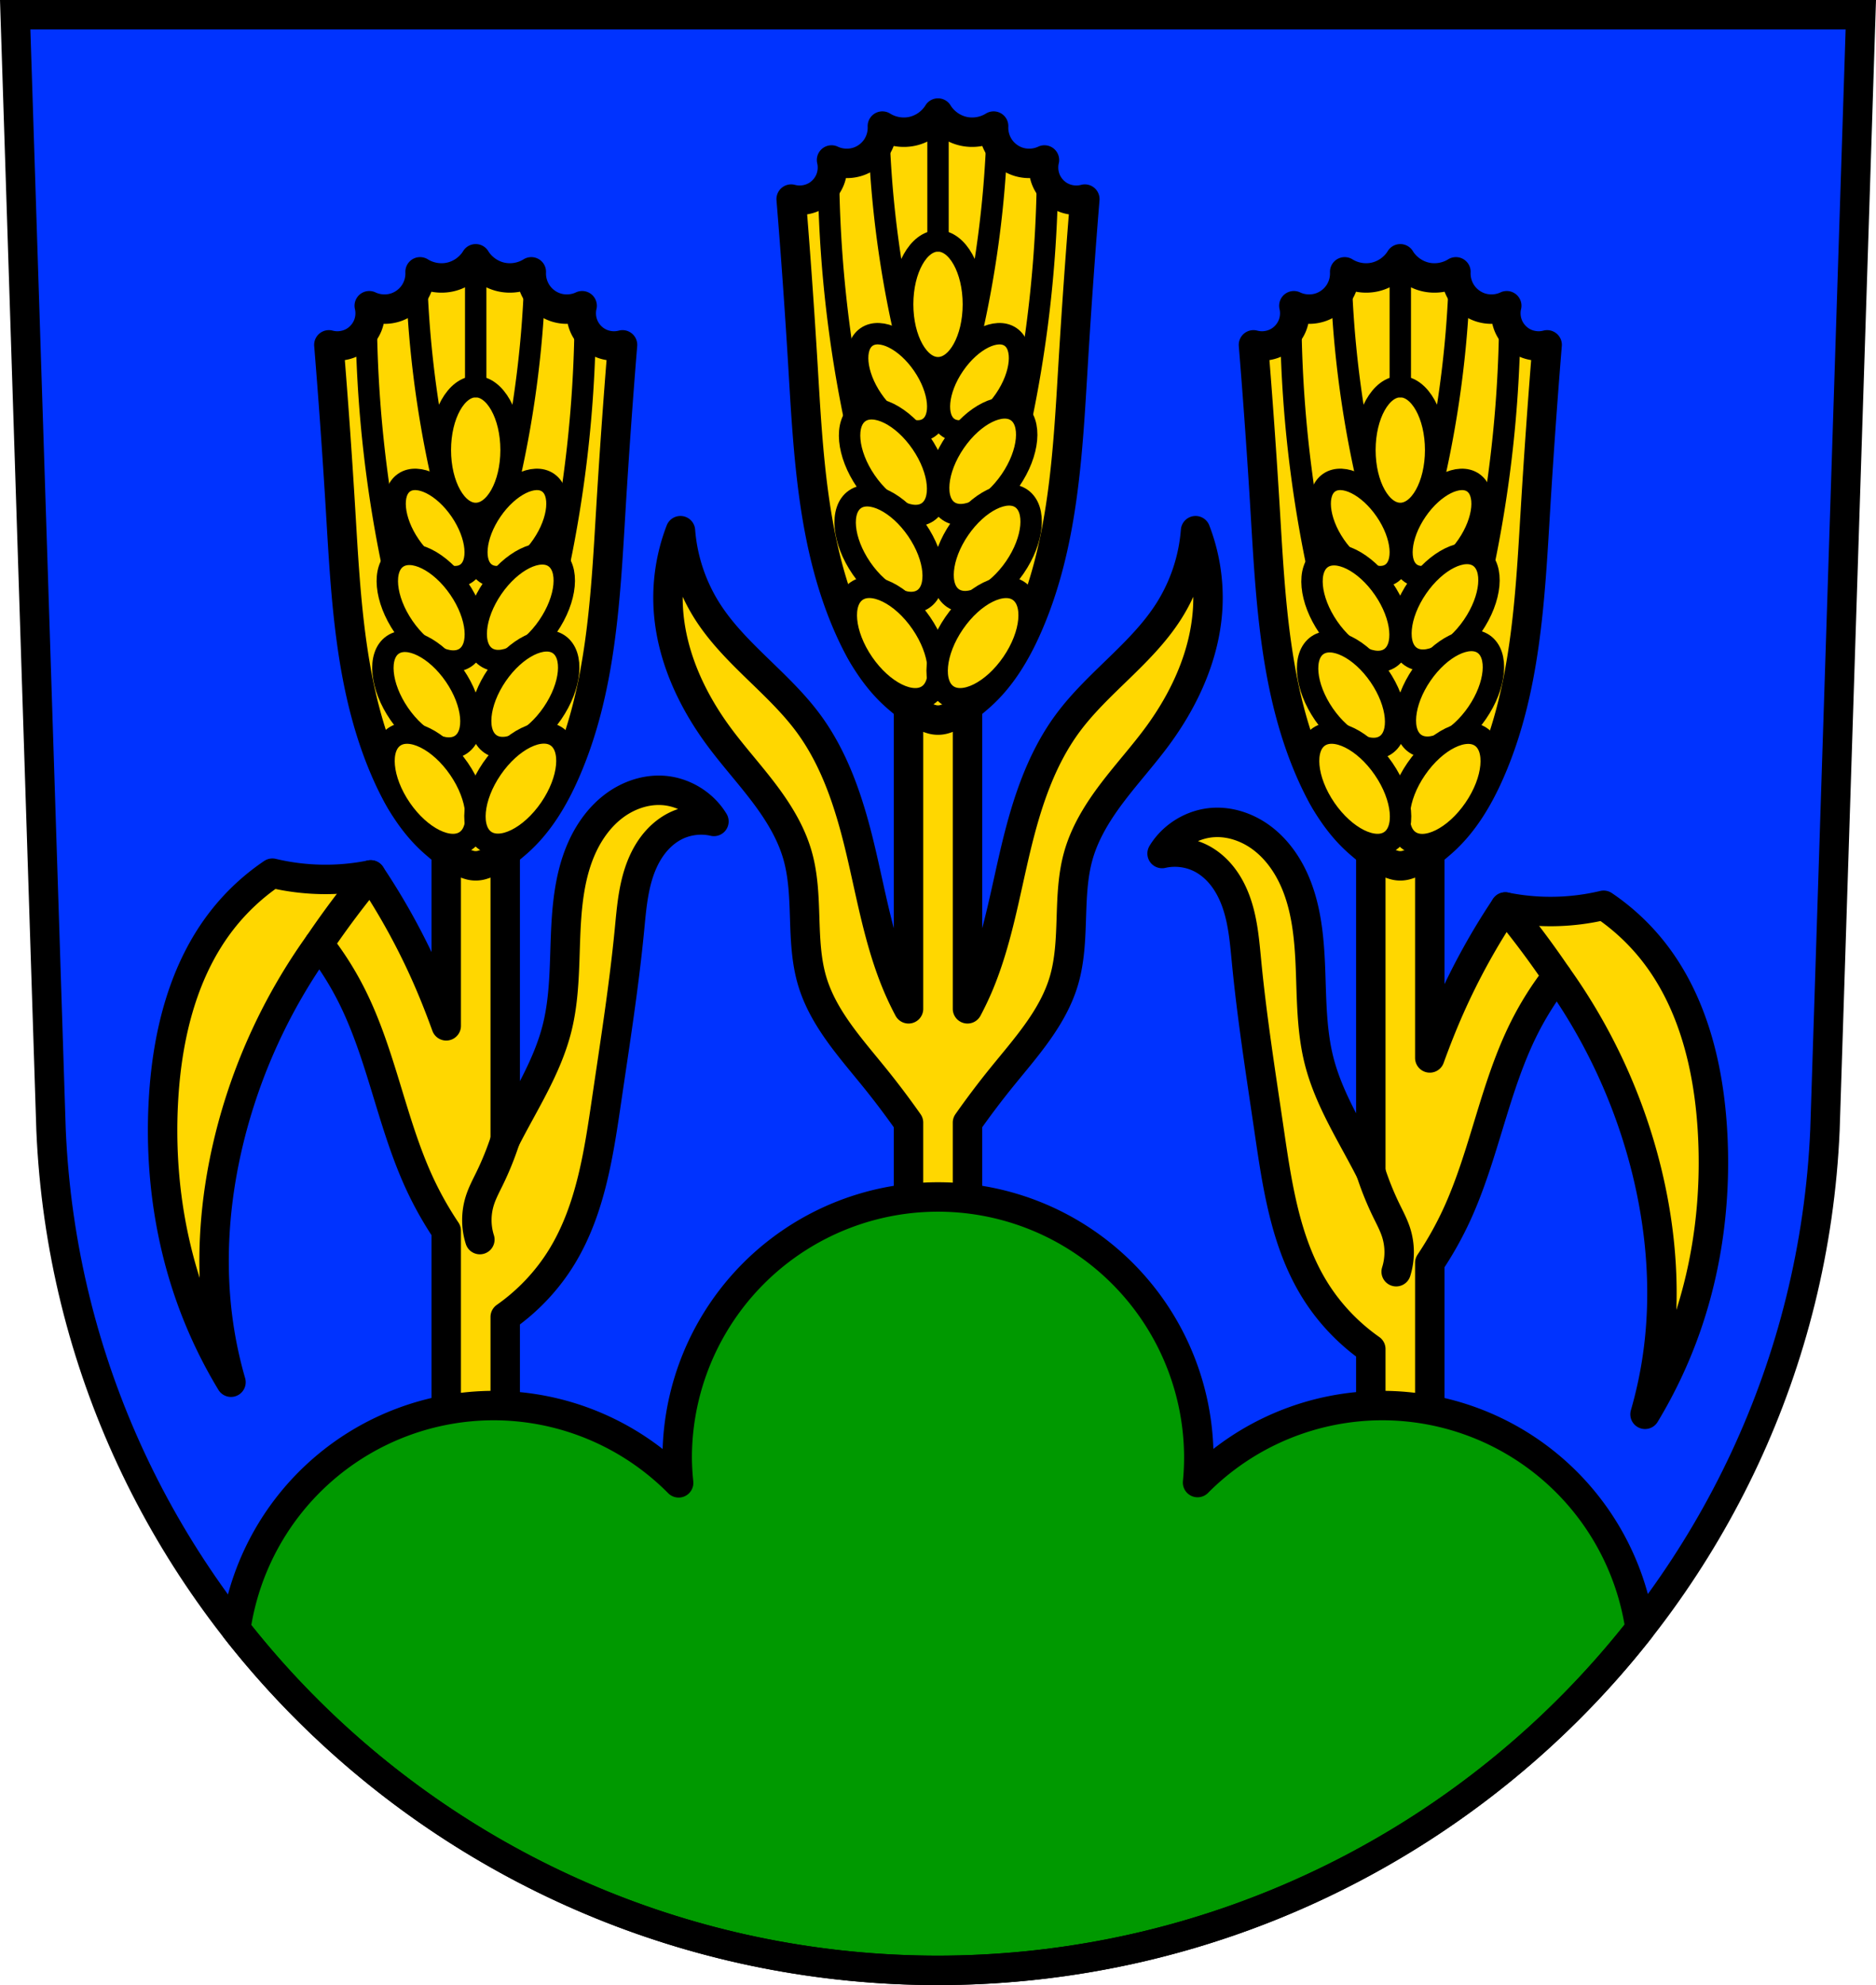 <svg xmlns="http://www.w3.org/2000/svg" width="701.33" height="741.77" viewBox="0 0 701.334 741.769"><path d="m5.681 5.5 13.398 416.62c7.415 175.25 153.92 314.05 331.59 314.14 177.51-.215 324.07-139.06 331.59-314.14L695.657 5.5h-344.98z" fill="#03f" fill-rule="evenodd"/><g stroke="#000"><g fill="gold"><g stroke-linejoin="round" stroke-width="11"><path d="M166.821 287.81v95.51c-2.325-6.414-4.828-12.761-7.602-18.996a250.17 250.17 0 0 0-20.633-37.4 85.668 85.668 0 0 1-36.757-.645 82.289 82.289 0 0 0-18.697 17.408c-14.477 18.465-20.405 42.35-21.924 65.768-1.624 25.04 1.418 50.45 9.672 74.15a174.05 174.05 0 0 0 15.475 32.883 159.271 159.271 0 0 1-4.514-20.633c-3.506-23.35-1.758-47.35 3.869-70.28a212.283 212.283 0 0 1 33.529-72.859 115.697 115.697 0 0 1 12.25 19.344c11.09 22.08 14.87 47.17 25.15 69.64a130.035 130.035 0 0 0 10.182 18.19v72.49h22.05V492.1c8.548-5.997 15.867-13.752 21.289-22.678 10.744-17.688 13.754-38.845 16.764-59.32 3.059-20.813 6.349-41.605 8.383-62.54.71-7.309 1.283-14.717 3.611-21.682 1.164-3.482 2.771-6.836 4.953-9.789 2.182-2.953 4.954-5.5 8.199-7.217 4.501-2.382 9.868-3.081 14.83-1.934-4.048-6.696-11.53-11.185-19.344-11.605a22.732 22.732 0 0 0-1.195-.035c-5.979-.021-11.893 2.191-16.699 5.77-5.127 3.817-9.04 9.115-11.766 14.898-4.927 10.468-6.01 22.296-6.465 33.857-.454 11.561-.371 23.271-3.207 34.488-3.764 14.886-12.394 27.921-19.354 41.654v-138.15h-22.05z" stroke-linecap="round"/><path d="M177.841 96.7c-2.109 3.436-5.658 5.957-9.596 6.82-3.797.832-7.91.118-11.203-1.947a13.428 13.428 0 0 1-2.221 8.02 13.427 13.427 0 0 1-6.549 5.135c-3.295 1.192-7.06 1.012-10.229-.488a12.317 12.317 0 0 1-.572 7.436 12.314 12.314 0 0 1-4.787 5.717c-2.857 1.806-6.481 2.351-9.742 1.463a2914.422 2914.422 0 0 1 4.385 61.865c2 33.26 3.628 67.42 17.05 97.91 4.317 9.808 9.946 19.262 18.02 26.305 3.921 3.418 8.176 6.845 13.154 8.281a8.402 8.402 0 0 0 4.574 0c4.978-1.437 9.232-4.863 13.152-8.281 8.08-7.04 13.707-16.496 18.02-26.305 13.421-30.495 15.05-64.66 17.05-97.91a2913.005 2913.005 0 0 1 4.383-61.865c-3.261.889-6.885.343-9.742-1.463a12.314 12.314 0 0 1-4.787-5.717 12.316 12.316 0 0 1-.572-7.436c-3.167 1.5-6.933 1.681-10.229.488a13.431 13.431 0 0 1-6.549-5.135 13.42 13.42 0 0 1-2.221-8.02c-3.294 2.065-7.406 2.779-11.203 1.947-3.938-.863-7.485-3.385-9.594-6.82z" fill-rule="evenodd"/></g><g stroke-linecap="round"><g stroke-width="8" transform="translate(-24.589 -74.34)"><g fill-rule="evenodd"><path d="M161.53 196.59a466.782 466.782 0 0 0 14.614 109.6M243.34 196.59a466.782 466.782 0 0 1-14.614 109.6M180.52 183.93a395.137 395.137 0 0 0 11.691 78.918M224.34 183.93a395.137 395.137 0 0 1-11.691 78.918"/></g><ellipse cx="202.43" cy="242.51" rx="13.22" ry="23.686" stroke-linejoin="round"/><path d="M202.43 218.82v-44.948" fill-rule="evenodd"/><g stroke-linejoin="round"><ellipse cx="1.022" cy="329.96" rx="11.462" ry="20.561" transform="matrix(.824 -.567 .565 .825 0 0)"/><ellipse cx="-333.14" cy="100.3" rx="11.462" ry="20.561" transform="matrix(-.824 -.567 -.565 .825 0 0)"/><ellipse cx="-17.28" cy="353.5" rx="12.593" ry="22.571" transform="matrix(.824 -.566 .566 .825 0 0)"/><ellipse cx="-351.19" cy="124.2" rx="12.593" ry="22.571" transform="matrix(-.824 -.566 -.566 .825 0 0)"/><ellipse cx="-37.04" cy="379.34" rx="12.593" ry="22.571" transform="matrix(.824 -.566 .566 .825 0 0)"/><ellipse cx="-370.95" cy="150.04" rx="12.593" ry="22.571" transform="matrix(-.824 -.566 -.566 .825 0 0)"/><ellipse cx="-56.05" cy="409.19" rx="13.158" ry="23.576" transform="rotate(-34.469) skewX(-.005)"/><ellipse cx="-389.86" cy="180.05" rx="13.158" ry="23.576" transform="matrix(-.824 -.566 -.566 .824 0 0)"/></g></g><path d="M512.471 287.81v150.15c-6.96-13.733-15.59-26.769-19.354-41.654-2.836-11.217-2.753-22.927-3.207-34.488-.454-11.561-1.538-23.389-6.465-33.857-2.722-5.783-6.639-11.08-11.766-14.898-4.806-3.578-10.72-5.79-16.699-5.77a22.7 22.7 0 0 0-1.195.035c-7.813.42-15.296 4.909-19.344 11.605 4.962-1.147 10.329-.448 14.83 1.934 3.246 1.717 6.02 4.264 8.199 7.217 2.182 2.953 3.789 6.307 4.953 9.789 2.329 6.965 2.902 14.372 3.611 21.682 2.033 20.938 5.324 41.73 8.383 62.54 3.01 20.476 6.02 41.632 16.764 59.32 5.422 8.926 12.741 16.68 21.289 22.678v28.28h22.05v-60.49a130.478 130.478 0 0 0 10.182-18.19c10.276-22.467 14.06-47.56 25.15-69.64a115.819 115.819 0 0 1 12.25-19.344 212.229 212.229 0 0 1 33.529 72.859c5.627 22.931 7.375 46.931 3.869 70.28a159.308 159.308 0 0 1-4.514 20.633 174.05 174.05 0 0 0 15.475-32.883c8.254-23.697 11.296-49.11 9.672-74.15-1.518-23.414-7.447-47.3-21.924-65.768a82.289 82.289 0 0 0-18.697-17.408 85.668 85.668 0 0 1-36.757.645 249.578 249.578 0 0 0-20.633 37.4c-2.773 6.235-5.277 12.582-7.602 18.996v-107.51h-22.05z" stroke-linejoin="round" stroke-width="11"/></g><g fill-rule="evenodd"><path d="M523.491 96.7c2.109 3.436 5.658 5.957 9.596 6.82 3.797.832 7.91.118 11.203-1.947a13.428 13.428 0 0 0 2.221 8.02 13.427 13.427 0 0 0 6.549 5.135c3.295 1.192 7.06 1.012 10.229-.488a12.317 12.317 0 0 0 .572 7.436 12.314 12.314 0 0 0 4.787 5.717c2.857 1.806 6.481 2.351 9.742 1.463a2914.422 2914.422 0 0 0-4.385 61.865c-2 33.26-3.628 67.42-17.05 97.91-4.317 9.808-9.946 19.262-18.02 26.305-3.921 3.418-8.176 6.845-13.154 8.281a8.402 8.402 0 0 1-4.574 0c-4.978-1.437-9.232-4.863-13.152-8.281-8.08-7.04-13.707-16.496-18.02-26.305-13.421-30.495-15.05-64.66-17.05-97.91a2913.005 2913.005 0 0 0-4.383-61.865c3.261.889 6.885.343 9.742-1.463a12.314 12.314 0 0 0 4.787-5.717 12.316 12.316 0 0 0 .572-7.436c3.167 1.5 6.933 1.681 10.229.488a13.431 13.431 0 0 0 6.549-5.135 13.42 13.42 0 0 0 2.221-8.02c3.294 2.065 7.406 2.779 11.203 1.947 3.938-.863 7.485-3.385 9.594-6.82z" stroke-linejoin="round" stroke-width="11"/><g stroke-linecap="round" stroke-width="8"><path d="M564.401 122.25a466.782 466.782 0 0 1-14.614 109.6M482.581 122.25a466.782 466.782 0 0 0 14.614 109.6M545.401 109.59a395.137 395.137 0 0 1-11.691 78.918M501.581 109.59a395.137 395.137 0 0 0 11.691 78.918"/></g></g><g stroke-linecap="round"><g stroke-width="8" transform="translate(-24.589 -74.34)"><ellipse cx="-548.08" cy="242.51" rx="13.22" ry="23.686" transform="scale(-1 1)" stroke-linejoin="round"/><path d="M548.08 218.82v-44.948" fill-rule="evenodd"/><g stroke-linejoin="round"><ellipse cx="-618.42" cy="-95.76" rx="11.462" ry="20.561" transform="matrix(-.824 -.567 -.565 .825 0 0)"/><ellipse cx="286.3" cy="526.02" rx="11.462" ry="20.561" transform="matrix(.824 -.567 .565 .825 0 0)"/><ellipse cx="-636.26" cy="-71.56" rx="12.593" ry="22.571" transform="matrix(-.824 -.566 -.566 .825 0 0)"/><ellipse cx="267.79" cy="549.25" rx="12.593" ry="22.571" transform="matrix(.824 -.566 .566 .825 0 0)"/><ellipse cx="-656.03" cy="-45.712" rx="12.593" ry="22.571" transform="matrix(-.824 -.566 -.566 .825 0 0)"/><ellipse cx="248.03" cy="575.1" rx="12.593" ry="22.571" transform="matrix(.824 -.566 .566 .825 0 0)"/><ellipse cx="-674.84" cy="-15.575" rx="13.158" ry="23.576" transform="matrix(-.824 -.566 -.566 .824 0 0)"/><ellipse cx="228.93" cy="604.81" rx="13.158" ry="23.576" transform="rotate(-34.469) skewX(-.005)"/></g></g><path d="M254.38 198.3a69.647 69.647 0 0 0-4.559 28.725c.933 17.349 8.412 33.865 18.693 47.871 5.325 7.254 11.399 13.925 16.846 21.09 5.446 7.163 10.316 14.942 12.789 23.594 2.172 7.598 2.422 15.593 2.678 23.49.256 7.898.546 15.895 2.793 23.471 4.092 13.8 14.192 24.832 23.25 36.02a312.159 312.159 0 0 1 12.775 16.928v58.43h22.04v-58.43a312.159 312.159 0 0 1 12.775-16.928c9.06-11.185 19.16-22.22 23.254-36.02 2.247-7.576 2.537-15.573 2.793-23.471.256-7.898.506-15.893 2.678-23.49 2.473-8.652 7.343-16.431 12.789-23.594s11.521-13.834 16.846-21.09c10.281-14.01 17.76-30.522 18.693-47.871a69.63 69.63 0 0 0-4.559-28.725 65.664 65.664 0 0 1-10.03 30.09c-10.133 15.916-26.653 26.753-37.842 41.945-9.925 13.476-15.217 29.78-19.15 46.05-4.224 17.477-7.11 35.426-14.13 51.977a110.67 110.67 0 0 1-4.113 8.598V233.35h-22.04v143.61a110.287 110.287 0 0 1-4.111-8.598c-7.02-16.551-9.911-34.5-14.13-51.977-3.932-16.268-9.223-32.572-19.15-46.05-11.189-15.192-27.708-26.03-37.842-41.945a65.633 65.633 0 0 1-10.03-30.09z" stroke-linejoin="round" stroke-width="11"/></g><g fill-rule="evenodd"><path d="M350.671 42.24c-2.109 3.436-5.658 5.957-9.596 6.82-3.797.832-7.91.118-11.203-1.947a13.43 13.43 0 0 1-2.221 8.02 13.427 13.427 0 0 1-6.549 5.135c-3.295 1.192-7.06 1.012-10.229-.488a12.317 12.317 0 0 1-.572 7.436 12.314 12.314 0 0 1-4.787 5.717c-2.857 1.806-6.481 2.351-9.742 1.463a2914.422 2914.422 0 0 1 4.385 61.865c2 33.26 3.628 67.42 17.05 97.91 4.317 9.808 9.946 19.262 18.02 26.305 3.921 3.418 8.176 6.845 13.154 8.281a8.402 8.402 0 0 0 4.574 0c4.978-1.437 9.232-4.863 13.152-8.281 8.08-7.04 13.707-16.496 18.02-26.305 13.421-30.495 15.05-64.66 17.05-97.91a2913.005 2913.005 0 0 1 4.383-61.865c-3.261.889-6.885.343-9.742-1.463a12.314 12.314 0 0 1-4.787-5.717 12.316 12.316 0 0 1-.572-7.436c-3.167 1.5-6.933 1.681-10.229.488a13.431 13.431 0 0 1-6.549-5.135 13.42 13.42 0 0 1-2.221-8.02c-3.294 2.065-7.406 2.779-11.203 1.947-3.938-.863-7.485-3.385-9.594-6.82z" stroke-linejoin="round" stroke-width="11"/><g stroke-linecap="round" stroke-width="8"><path d="M309.761 67.79a466.782 466.782 0 0 0 14.614 109.6M391.571 67.79a466.782 466.782 0 0 1-14.614 109.6"/></g><g stroke-linecap="round" stroke-width="8"><path d="M328.761 55.13a395.137 395.137 0 0 0 11.691 78.918M372.571 55.13a395.137 395.137 0 0 1-11.691 78.918"/></g></g><g stroke-linecap="round" stroke-width="8" transform="translate(-24.589 -74.34)"><ellipse cx="375.26" cy="188.05" rx="13.22" ry="23.686" stroke-linejoin="round"/><path d="M375.26 164.36v-44.948" fill-rule="evenodd"/><g stroke-linejoin="round"><ellipse cx="174.41" cy="383.14" rx="11.462" ry="20.561" transform="matrix(.824 -.567 .565 .825 0 0)"/><ellipse cx="-445.03" cy="-42.582" rx="11.462" ry="20.561" transform="matrix(-.824 -.567 -.565 .825 0 0)"/><ellipse cx="156.05" cy="406.49" rx="12.593" ry="22.571" transform="matrix(.824 -.566 .566 .825 0 0)"/><ellipse cx="-462.93" cy="-18.563" rx="12.593" ry="22.571" transform="matrix(-.824 -.566 -.566 .825 0 0)"/><ellipse cx="136.29" cy="432.33" rx="12.593" ry="22.571" transform="matrix(.824 -.566 .566 .825 0 0)"/><ellipse cx="-482.69" cy="7.281" rx="12.593" ry="22.571" transform="matrix(-.824 -.566 -.566 .825 0 0)"/><ellipse cx="117.26" cy="462.1" rx="13.158" ry="23.576" transform="rotate(-34.469) skewX(-.005)"/><ellipse cx="-501.53" cy="37.34" rx="13.158" ry="23.576" transform="matrix(-.824 -.566 -.566 .824 0 0)"/></g></g></g><g stroke-width="11"><path d="M350.668 447.266a97.499 97.499 0 0 0-97.5 97.5 97.499 97.499 0 0 0 .539 9.324 97.499 97.499 0 0 0-69.16-28.88 97.499 97.499 0 0 0-96.399 83.548C149.01 686.37 244.24 736.21 350.67 736.27c106.35-.13 201.58-50.04 262.47-127.68a97.499 97.499 0 0 0-96.355-83.38 97.499 97.499 0 0 0-69.08 28.77 97.499 97.499 0 0 0 .461-9.214 97.499 97.499 0 0 0-97.498-97.5z" fill="#090" stroke-linejoin="round" stroke-linecap="round"/><g fill="none" fill-rule="evenodd"><path d="m5.681 5.5 13.398 416.62c7.415 175.25 153.92 314.05 331.59 314.14 177.51-.215 324.07-139.06 331.59-314.14L695.657 5.5h-344.98z"/><g stroke-linecap="round"><path d="M138.591 326.92a334.578 334.578 0 0 0-19.344 25.791M562.751 338.92a334.578 334.578 0 0 1 19.344 25.791M188.871 425.96a112.015 112.015 0 0 1-5.833 14.437c-1.313 2.694-2.741 5.35-3.647 8.207a24.292 24.292 0 0 0 0 14.59M512.471 437.96a112.015 112.015 0 0 0 5.833 14.437c1.313 2.694 2.741 5.35 3.647 8.207a24.292 24.292 0 0 1 0 14.59"/></g></g></g></g></svg>